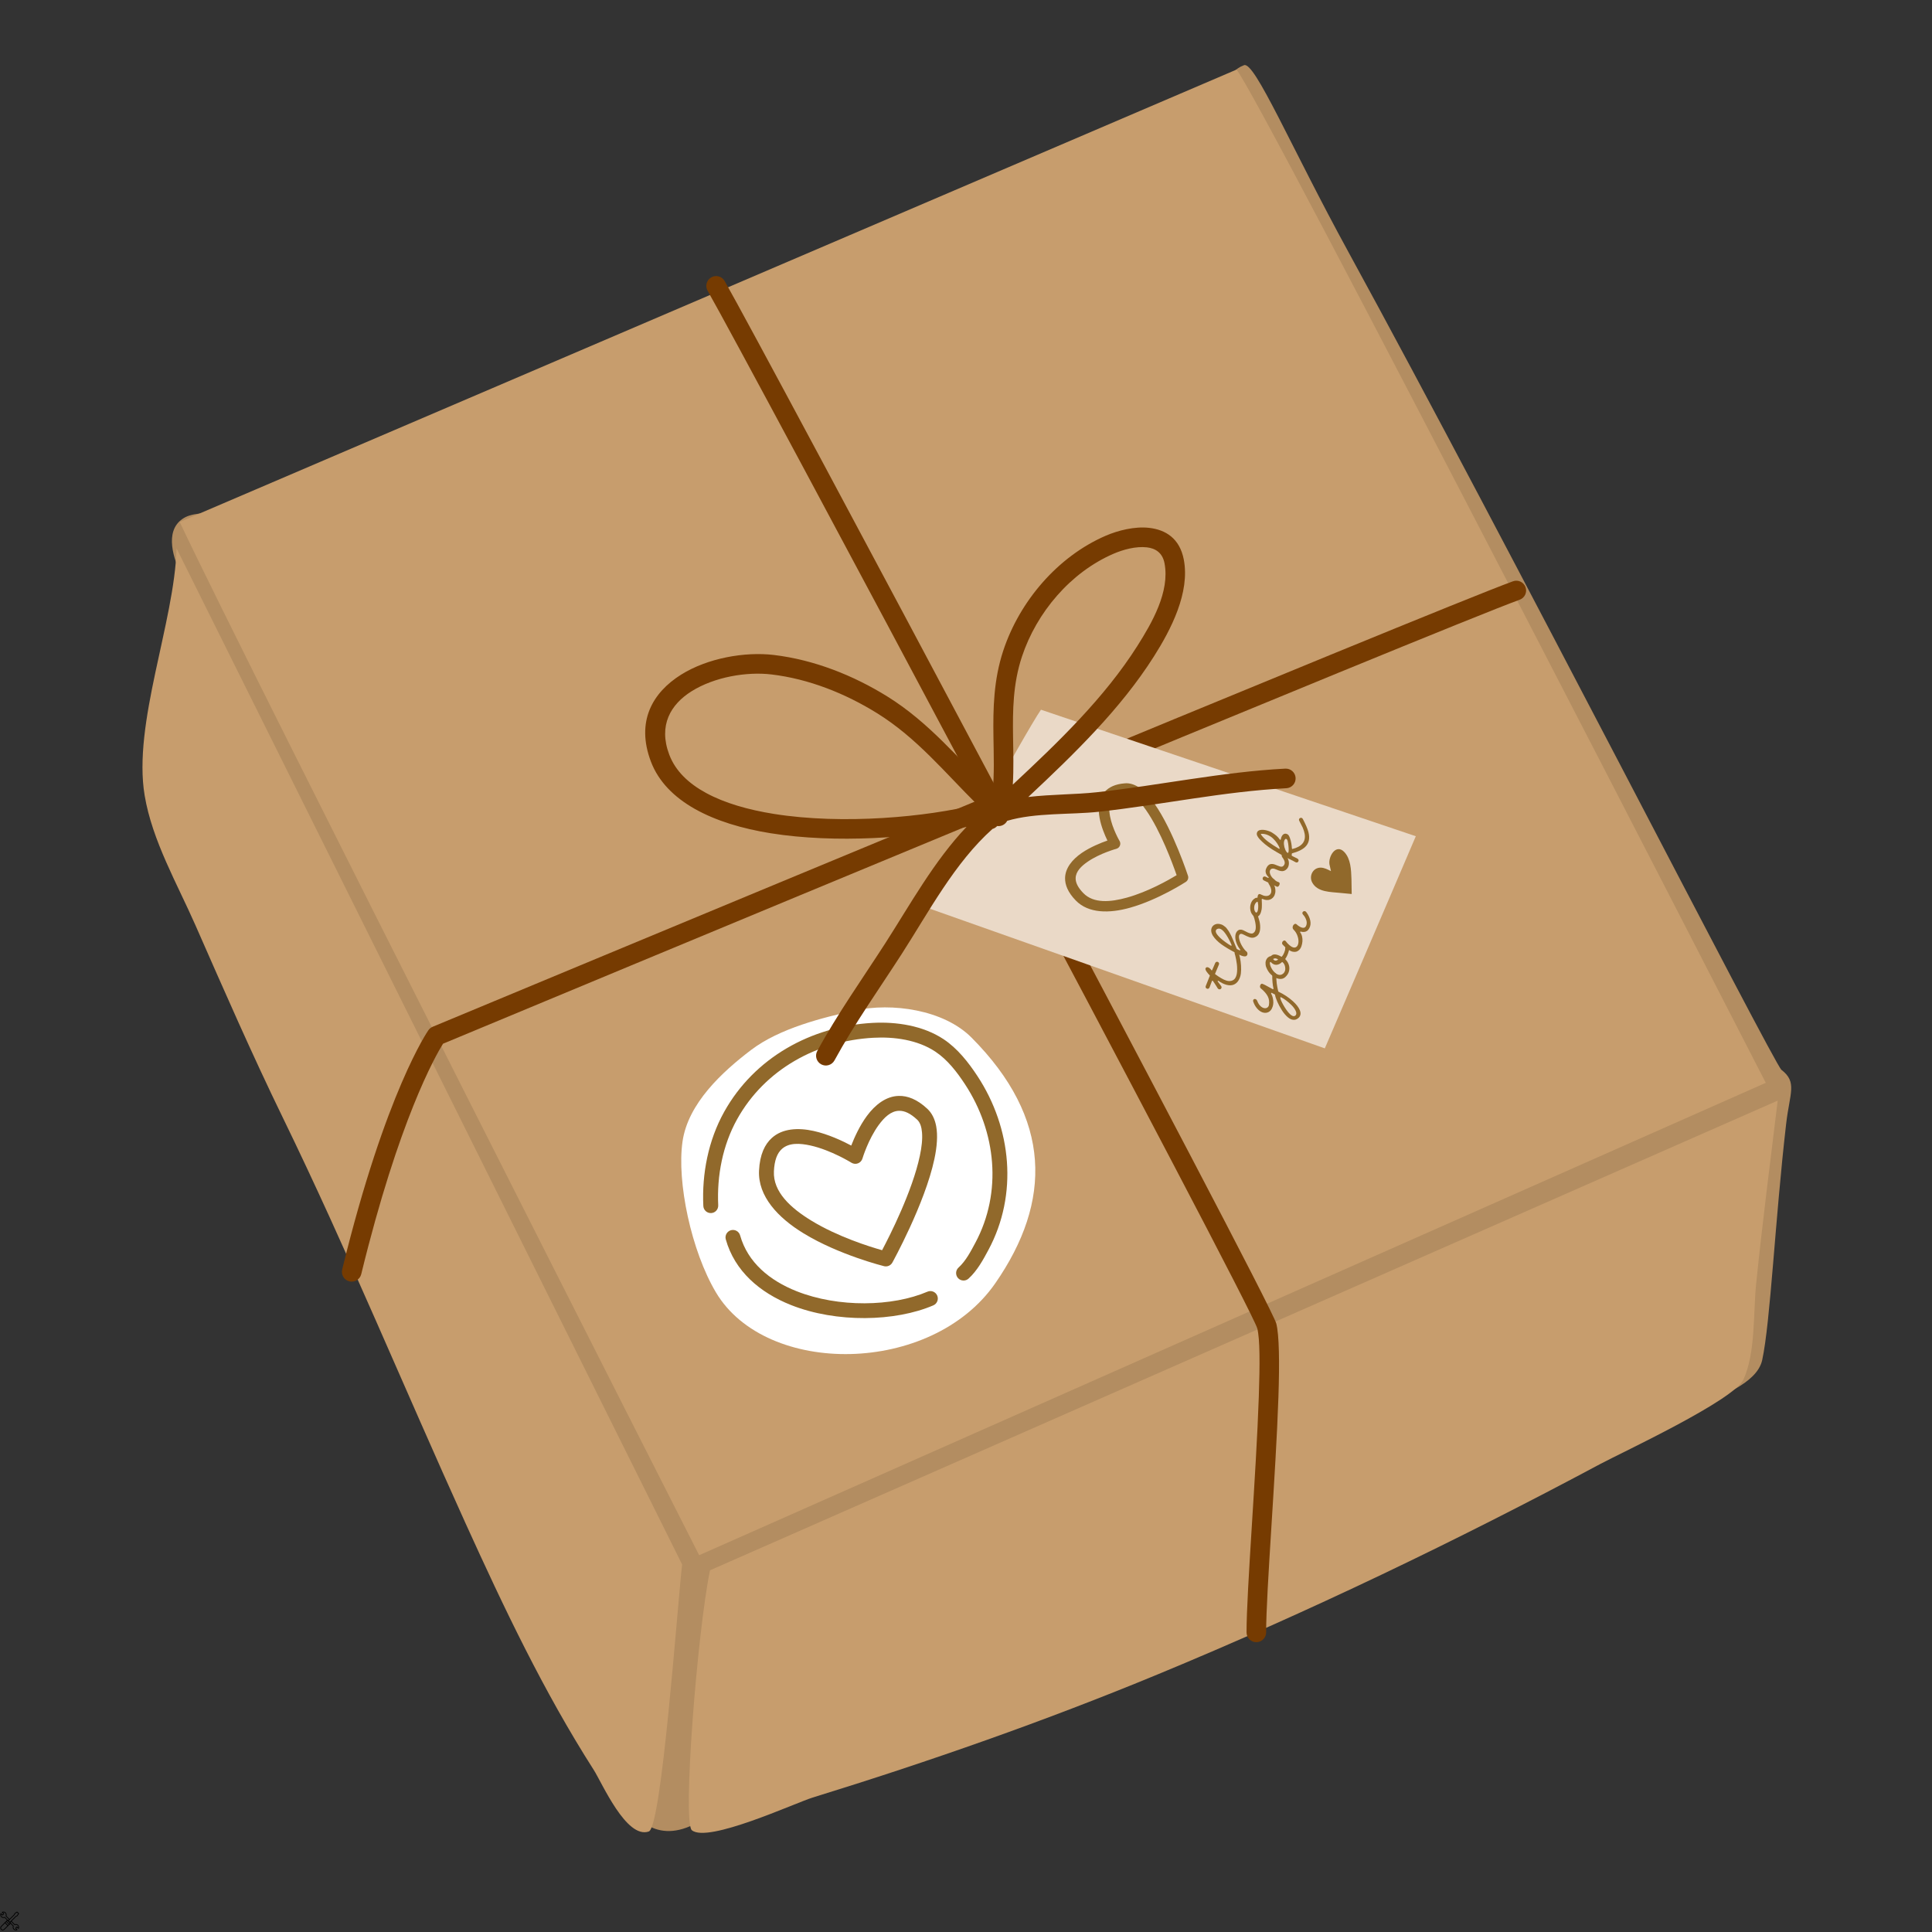 <svg xmlns="http://www.w3.org/2000/svg" xmlns:xlink="http://www.w3.org/1999/xlink" width="500" zoomAndPan="magnify" viewBox="0 0 375 375" height="500" preserveAspectRatio="xMidYMid meet" version="1.0"><rect x="0" y="0" width="375" height="375" fill="#333333" stroke="none"/><defs><clipPath id="f8543b1529"><path d="M 0 372 L 3 372 L 3 374.738 L 0 374.738 Z M 0 372 " clip-rule="nonzero"/></clipPath><clipPath id="aa9ba6cd22"><path d="M 1 371 L 3.75 371 L 3.75 374 L 1 374 Z M 1 371 " clip-rule="nonzero"/></clipPath><clipPath id="a4daad7a98"><path d="M 1 372 L 3.75 372 L 3.75 374.738 L 1 374.738 Z M 1 372 " clip-rule="nonzero"/></clipPath></defs><g clip-path="url(#f8543b1529)"><path fill="#000000" d="M 0.191 374.547 C 0.004 374.359 0.004 374.059 0.191 373.871 L 1.41 372.652 C 1.438 372.625 1.48 372.625 1.512 372.652 L 2.086 373.23 C 2.113 373.258 2.113 373.301 2.086 373.328 L 0.867 374.547 C 0.68 374.734 0.379 374.734 0.191 374.547 Z M 1.461 372.805 L 0.293 373.973 C 0.164 374.102 0.164 374.316 0.293 374.445 C 0.426 374.578 0.637 374.578 0.766 374.445 L 1.934 373.277 Z M 1.461 372.805 " fill-opacity="1" fill-rule="nonzero"/></g><path fill="#000000" d="M 1.746 373.57 L 1.172 372.996 C 1.141 372.965 1.141 372.922 1.172 372.895 C 1.199 372.867 1.242 372.867 1.27 372.895 L 1.844 373.469 C 1.875 373.496 1.875 373.543 1.844 373.57 C 1.816 373.598 1.773 373.598 1.746 373.57 Z M 1.746 373.57 " fill-opacity="1" fill-rule="nonzero"/><path fill="#000000" d="M 1.492 373.82 L 0.918 373.246 C 0.891 373.219 0.891 373.176 0.918 373.145 C 0.945 373.117 0.992 373.117 1.02 373.145 L 1.594 373.719 C 1.621 373.75 1.621 373.793 1.594 373.82 C 1.566 373.848 1.52 373.848 1.492 373.82 Z M 1.492 373.82 " fill-opacity="1" fill-rule="nonzero"/><g clip-path="url(#aa9ba6cd22)"><path fill="#000000" d="M 1.855 373.203 L 1.535 372.883 C 1.508 372.855 1.508 372.809 1.535 372.781 L 2.734 371.586 L 2.793 371.41 C 2.797 371.395 2.805 371.383 2.82 371.375 L 3.266 371.055 C 3.293 371.035 3.332 371.039 3.359 371.062 L 3.676 371.383 C 3.703 371.406 3.703 371.445 3.684 371.473 L 3.367 371.922 C 3.355 371.934 3.344 371.941 3.328 371.945 L 3.156 372.004 L 1.957 373.203 C 1.93 373.23 1.883 373.23 1.855 373.203 Z M 1.688 372.832 L 1.906 373.051 L 3.066 371.891 C 3.074 371.883 3.082 371.879 3.094 371.875 L 3.262 371.816 L 3.531 371.441 L 3.301 371.207 L 2.922 371.477 L 2.863 371.645 C 2.859 371.656 2.855 371.664 2.848 371.672 Z M 1.688 372.832 " fill-opacity="1" fill-rule="nonzero"/></g><g clip-path="url(#a4daad7a98)"><path fill="#000000" d="M 2.648 374.508 C 2.477 374.336 2.422 374.078 2.508 373.852 L 1.855 373.203 C 1.828 373.176 1.828 373.129 1.855 373.102 C 1.883 373.074 1.93 373.074 1.957 373.102 L 2.633 373.777 C 2.66 373.805 2.668 373.844 2.652 373.879 C 2.57 374.055 2.609 374.266 2.75 374.406 C 2.863 374.52 3.031 374.566 3.188 374.531 L 2.969 374.312 C 2.941 374.285 2.941 374.242 2.969 374.215 L 3.223 373.957 C 3.254 373.93 3.297 373.93 3.324 373.957 L 3.543 374.176 C 3.578 374.02 3.531 373.852 3.418 373.738 C 3.277 373.598 3.066 373.559 2.891 373.641 C 2.855 373.656 2.816 373.648 2.789 373.621 L 2.113 372.945 C 2.086 372.918 2.086 372.871 2.113 372.844 C 2.141 372.816 2.184 372.816 2.215 372.844 L 2.863 373.496 C 3.09 373.41 3.348 373.465 3.516 373.637 C 3.703 373.82 3.75 374.102 3.637 374.336 C 3.617 374.379 3.559 374.391 3.523 374.355 L 3.273 374.109 L 3.121 374.262 L 3.367 374.512 C 3.402 374.547 3.391 374.605 3.348 374.625 C 3.113 374.738 2.832 374.688 2.648 374.508 Z M 2.648 374.508 " fill-opacity="1" fill-rule="nonzero"/></g><path fill="#000000" d="M 1.535 372.883 L 0.887 372.23 C 0.66 372.316 0.402 372.262 0.234 372.09 C 0.047 371.906 0 371.625 0.113 371.391 C 0.133 371.348 0.191 371.336 0.227 371.371 L 0.477 371.621 L 0.629 371.465 L 0.383 371.215 C 0.348 371.18 0.359 371.121 0.402 371.102 C 0.637 370.988 0.918 371.039 1.102 371.223 C 1.273 371.391 1.328 371.652 1.242 371.875 L 1.895 372.527 C 1.922 372.555 1.922 372.598 1.895 372.625 C 1.867 372.656 1.82 372.656 1.793 372.625 L 1.117 371.949 C 1.09 371.922 1.082 371.883 1.098 371.852 C 1.18 371.672 1.141 371.461 1 371.324 C 0.887 371.207 0.719 371.16 0.562 371.195 L 0.781 371.414 C 0.809 371.441 0.809 371.488 0.781 371.516 L 0.527 371.77 C 0.512 371.785 0.496 371.793 0.477 371.793 C 0.457 371.793 0.438 371.785 0.426 371.77 L 0.207 371.555 C 0.172 371.707 0.219 371.875 0.332 371.992 C 0.473 372.129 0.684 372.168 0.859 372.086 C 0.895 372.07 0.934 372.078 0.961 372.105 L 1.637 372.781 C 1.664 372.809 1.664 372.855 1.637 372.883 C 1.609 372.91 1.566 372.91 1.535 372.883 Z M 1.535 372.883 " fill-opacity="1" fill-rule="nonzero"/><path fill="#b38d61" d="M 40.699 99.523 C 40.699 99.523 168.879 44.188 233.496 28.602 C 247.148 25.312 233.734 15.598 241.465 12.652 C 243.543 11.859 250.566 28.52 261.746 48.949 C 292.078 104.375 344.348 206.555 345.777 207.656 C 348.898 210.055 347.383 212.133 346.695 218.098 C 344.52 236.906 343.648 256.566 342.043 263.98 C 341.039 268.637 333.375 271.078 330.656 272.605 C 329.164 273.441 327.801 226.922 326.297 227.73 C 324.453 228.723 322.598 229.695 320.73 230.641 C 317.77 232.137 314.766 233.555 311.711 234.863 C 308.137 236.395 304.496 237.773 300.832 239.07 C 295.699 240.891 290.508 242.555 285.332 244.25 C 282.176 245.281 278.934 246.238 275.707 247.25 C 273.797 248.145 272.113 248.945 270.766 249.648 C 236.598 267.484 200.176 284.219 166.973 304.09 C 163.645 312.641 160.016 321.09 156.051 329.355 C 153.5 334.676 150.824 339.965 147.734 344.996 C 146.004 347.82 138.816 351.676 135.969 353.406 C 120.391 362.855 115.371 336.402 113.805 324.207 C 113.312 320.363 113.02 316.484 112.719 312.621 C 112.344 307.766 112.203 302.887 111.777 298.031 C 111.473 294.535 111.215 290.848 110.699 287.219 C 101.461 275.805 93.645 241.113 87.465 228.477 C 75.293 203.59 56.953 181.5 49.18 154.539 C 47.566 148.945 46.48 141.016 46.727 132.957 C 46.578 132.738 46.445 132.523 46.324 132.34 C 44.789 130.035 43.523 127.562 42.277 125.094 C 41.512 123.574 40.758 122.051 39.969 120.547 C 39.262 119.207 38.543 117.879 37.832 116.543 C 37.352 115.652 36.863 114.766 36.379 113.879 C 35.992 113.18 35.613 112.48 35.266 111.762 C 33.73 108.617 31.84 103.199 35.402 100.73 C 35.793 100.457 36.242 100.234 36.699 100.09 C 37.957 99.688 39.383 99.602 40.699 99.523 " fill-opacity="1" fill-rule="evenodd"/><path fill="#c79d6d" d="M 34.883 101.32 C 48.199 129.59 135.707 301.867 135.707 301.867 L 342.738 210.176 C 342.738 210.176 243.625 17.062 239.992 13.516 L 34.883 101.32 " fill-opacity="1" fill-rule="evenodd"/><path fill="#c79d6d" d="M 34.27 106.445 C 33.887 120.746 25.734 140.445 28.078 154.406 C 29.547 163.172 34.395 171.535 37.93 179.578 C 43.449 192.133 48.906 204.629 54.91 216.965 C 67.492 242.82 78.473 269.477 90.359 295.664 C 97.805 312.066 105.516 328.316 115.234 343.523 C 116.875 346.09 121.57 357.004 125.93 355.492 C 128.422 354.629 131.414 312.488 132.398 303.66 L 34.27 106.445 " fill-opacity="1" fill-rule="evenodd"/><path fill="#c79d6d" d="M 137.809 304.797 C 135.336 316.828 132.441 353.723 134.289 355.246 C 137.387 357.805 154.301 349.969 157.73 348.906 C 180.367 341.918 202.797 334.062 224.695 325.004 C 253.949 312.906 282.77 299.047 310.688 284.121 C 314.711 281.969 336.562 271.805 338.41 267.754 C 340.762 262.613 340.297 254.887 340.848 249.402 C 342.055 237.461 343.613 225.543 345.051 213.629 L 137.809 304.797 " fill-opacity="1" fill-rule="evenodd"/><path fill="#763b01" d="M 190.285 155.145 C 165.734 108.953 141.223 63.215 137.348 56.434 C 136.824 55.52 137.145 54.355 138.055 53.836 C 138.969 53.312 140.133 53.629 140.652 54.543 C 144.543 61.355 169.141 107.305 193.777 153.695 C 240.465 134.363 286 115.613 293.668 112.828 C 294.656 112.469 295.746 112.977 296.105 113.965 C 296.465 114.953 295.957 116.047 294.969 116.406 C 287.332 119.184 242.074 137.816 195.57 157.074 C 221.609 206.129 247.141 254.652 247.723 256.891 C 248.289 259.051 248.371 264.395 248.141 271.145 C 247.637 286.27 245.758 308.738 245.758 316.844 C 245.758 317.895 244.906 318.746 243.855 318.746 C 242.805 318.746 241.953 317.895 241.953 316.844 C 241.953 308.715 243.828 286.184 244.336 271.02 C 244.547 264.785 244.559 259.848 244.039 257.852 C 243.461 255.625 218.027 207.344 192.082 158.52 C 142.113 179.215 91.742 200.188 85.988 202.586 C 84.5 204.98 77.41 217.406 70.117 247.312 C 69.867 248.336 68.836 248.961 67.816 248.715 C 66.797 248.465 66.168 247.434 66.418 246.41 C 74.863 211.781 83.148 199.969 83.148 199.969 C 83.355 199.668 83.645 199.438 83.977 199.297 C 83.977 199.297 137.293 177.09 190.285 155.145 " fill-opacity="1" fill-rule="evenodd"/><path fill="#ead9c7" d="M 202.051 137.754 C 198.926 142.254 180.293 176.312 180.293 176.312 L 257.145 203.488 C 257.145 203.488 269.973 173.684 274.809 162.312 L 202.051 137.754 " fill-opacity="1" fill-rule="evenodd"/><path fill="#ffffff" d="M 145.766 203.812 C 151.34 199.574 159.742 197.5 165.922 196.141 C 173.094 194.562 183.168 195.965 188.574 201.398 C 204.191 217.102 204.234 233.156 193.176 249.094 C 180.777 266.957 148.73 267.238 138.973 250.871 C 134.184 242.832 131.344 229.414 132.477 221.574 C 133.547 214.156 140.191 208.051 145.766 203.812 " fill-opacity="1" fill-rule="evenodd"/><path fill="#91692b" d="M 234.051 191.344 C 234.152 191.113 234.281 190.785 234.441 190.367 C 234.598 189.945 234.727 189.629 234.82 189.41 C 234.828 189.391 234.832 189.371 234.824 189.352 C 234.82 189.332 234.812 189.316 234.793 189.301 C 234.688 189.191 234.586 189.082 234.488 188.969 C 234.391 188.855 234.293 188.727 234.191 188.586 C 234.09 188.445 234.023 188.312 233.992 188.184 C 233.957 188.055 233.973 187.953 234.031 187.879 C 234.07 187.832 234.113 187.793 234.156 187.766 C 234.25 187.715 234.359 187.715 234.492 187.762 C 234.625 187.812 234.746 187.887 234.855 187.988 C 234.969 188.09 235.055 188.191 235.113 188.293 C 235.125 188.316 235.145 188.332 235.172 188.34 C 235.199 188.348 235.227 188.344 235.25 188.328 L 235.285 188.281 C 235.324 188.188 235.414 187.977 235.559 187.652 C 235.703 187.328 235.801 187.094 235.859 186.949 C 235.914 186.82 235.988 186.738 236.086 186.703 C 236.184 186.668 236.281 186.668 236.379 186.707 C 236.477 186.746 236.551 186.816 236.594 186.914 C 236.641 187.008 236.637 187.117 236.582 187.242 C 236.355 187.789 236.113 188.371 235.852 188.988 C 235.84 189.012 235.84 189.035 235.844 189.055 C 235.852 189.074 235.863 189.094 235.883 189.105 C 236.105 189.27 236.309 189.41 236.492 189.531 C 236.676 189.652 236.859 189.766 237.043 189.871 C 237.227 189.977 237.395 190.066 237.551 190.141 C 237.703 190.211 237.859 190.273 238.012 190.32 C 238.168 190.371 238.312 190.402 238.445 190.414 C 238.582 190.426 238.715 190.422 238.848 190.402 C 238.98 190.387 239.105 190.352 239.23 190.297 C 239.453 190.207 239.633 190.047 239.773 189.824 C 239.906 189.602 240.004 189.348 240.055 189.066 C 240.105 188.781 240.133 188.473 240.133 188.133 C 240.133 187.797 240.113 187.469 240.074 187.156 C 240.031 186.844 239.984 186.539 239.93 186.242 C 239.871 185.945 239.82 185.703 239.773 185.516 C 239.727 185.328 239.688 185.188 239.652 185.09 C 239.617 184.953 239.621 184.84 239.664 184.75 C 239.711 184.664 239.785 184.605 239.887 184.57 C 239.988 184.539 240.086 184.539 240.176 184.582 C 240.266 184.621 240.34 184.707 240.395 184.84 C 240.504 185.164 240.602 185.535 240.691 185.957 C 240.781 186.383 240.844 186.867 240.883 187.418 C 240.918 187.965 240.91 188.48 240.852 188.961 C 240.793 189.441 240.641 189.883 240.402 190.289 C 240.16 190.695 239.832 190.98 239.418 191.137 C 239.043 191.277 238.602 191.285 238.098 191.16 C 237.59 191.035 237.059 190.773 236.5 190.383 C 236.488 190.371 236.477 190.363 236.461 190.363 C 236.449 190.363 236.434 190.363 236.422 190.367 C 236.41 190.367 236.398 190.375 236.391 190.379 C 236.379 190.387 236.375 190.398 236.367 190.414 C 236.359 190.418 236.352 190.426 236.352 190.434 C 236.352 190.441 236.348 190.453 236.348 190.465 C 236.348 190.477 236.352 190.484 236.355 190.492 C 236.363 190.5 236.363 190.508 236.367 190.516 L 237.047 191.418 C 237.113 191.535 237.125 191.648 237.086 191.762 C 237.043 191.875 236.977 191.949 236.883 191.992 C 236.816 192.02 236.746 192.035 236.676 192.031 C 236.605 192.031 236.531 191.996 236.445 191.93 C 236.363 191.863 236.293 191.762 236.23 191.629 L 236.227 191.621 C 235.914 191.117 235.645 190.707 235.414 190.387 C 235.398 190.363 235.375 190.348 235.348 190.348 C 235.32 190.344 235.293 190.355 235.273 190.371 C 235.258 190.379 235.246 190.391 235.242 190.406 C 235.188 190.543 235.109 190.746 235.012 191.02 C 234.918 191.297 234.836 191.508 234.77 191.66 C 234.711 191.785 234.637 191.867 234.535 191.906 C 234.438 191.941 234.34 191.934 234.242 191.887 C 234.18 191.863 234.129 191.824 234.086 191.777 C 234.043 191.727 234.02 191.664 234.012 191.59 C 234 191.512 234.016 191.43 234.051 191.344 " fill-opacity="1" fill-rule="nonzero"/><path fill="#91692b" d="M 239.715 184.879 C 238.664 184.332 237.781 183.805 237.07 183.293 C 236.363 182.781 235.809 182.219 235.41 181.605 C 235.348 181.5 235.293 181.391 235.246 181.285 C 235.203 181.18 235.164 181.078 235.141 180.977 C 235.113 180.875 235.102 180.773 235.094 180.68 C 235.09 180.582 235.094 180.488 235.105 180.398 C 235.117 180.309 235.141 180.223 235.168 180.141 C 235.293 179.801 235.531 179.559 235.879 179.418 C 236.223 179.273 236.629 179.285 237.098 179.449 C 237.234 179.5 237.371 179.57 237.5 179.664 C 237.633 179.758 237.754 179.852 237.863 179.941 C 237.969 180.035 238.082 180.164 238.199 180.328 C 238.316 180.492 238.418 180.629 238.492 180.742 C 238.57 180.855 238.664 181.02 238.777 181.238 C 238.891 181.457 238.973 181.621 239.027 181.73 C 239.078 181.84 239.16 182.02 239.266 182.273 C 239.371 182.527 239.441 182.695 239.477 182.777 C 239.512 182.859 239.582 183.031 239.684 183.289 C 239.84 183.68 239.961 183.973 240.051 184.164 C 240.059 184.184 240.07 184.199 240.09 184.211 C 240.156 184.238 240.324 184.324 240.598 184.457 C 240.621 184.469 240.648 184.469 240.676 184.457 C 240.703 184.449 240.719 184.434 240.727 184.406 C 240.746 184.371 240.742 184.336 240.715 184.305 C 240.438 183.957 240.211 183.57 240.039 183.141 C 239.852 182.676 239.762 182.23 239.77 181.805 C 239.773 181.379 239.891 181.035 240.113 180.773 C 240.273 180.586 240.457 180.48 240.656 180.449 C 240.855 180.422 241.059 180.453 241.262 180.539 C 241.469 180.629 241.668 180.727 241.867 180.836 C 242.066 180.949 242.277 181.043 242.5 181.121 C 242.727 181.195 242.922 181.219 243.098 181.18 C 243.098 181.176 243.102 181.176 243.105 181.18 C 243.148 181.164 243.188 181.148 243.219 181.129 C 243.734 180.855 243.875 180.137 243.633 178.961 C 243.535 178.477 243.426 178.094 243.301 177.805 C 243.297 177.793 243.289 177.785 243.285 177.781 C 243.223 177.66 243.211 177.547 243.242 177.445 C 243.277 177.34 243.34 177.266 243.43 177.223 C 243.523 177.172 243.617 177.156 243.715 177.188 C 243.809 177.211 243.898 177.289 243.973 177.41 C 244.07 177.582 244.156 177.789 244.238 178.027 C 244.32 178.266 244.398 178.527 244.465 178.809 C 244.535 179.094 244.578 179.383 244.594 179.68 C 244.613 179.977 244.602 180.258 244.566 180.523 C 244.531 180.789 244.453 181.035 244.324 181.262 C 244.195 181.488 244.027 181.66 243.812 181.789 C 243.66 181.875 243.52 181.938 243.391 181.973 C 243.262 182.008 243.125 182.02 242.988 182.012 C 242.848 182.004 242.699 181.973 242.543 181.926 C 242.383 181.875 242.207 181.805 242.012 181.715 C 241.812 181.621 241.59 181.516 241.34 181.387 C 240.996 181.207 240.754 181.211 240.609 181.391 C 240.457 181.57 240.434 181.883 240.543 182.324 C 240.648 182.77 240.84 183.223 241.121 183.684 C 241.398 184.148 241.699 184.508 242.02 184.762 C 242.059 184.812 242.086 184.867 242.102 184.926 C 242.121 184.984 242.133 185.043 242.133 185.109 C 242.141 185.25 242.098 185.371 242.004 185.477 C 241.914 185.582 241.801 185.637 241.66 185.637 C 241.332 185.645 240.91 185.512 240.402 185.246 C 240.398 185.246 240.168 185.121 239.715 184.879 Z M 239.055 183.438 C 238.758 182.719 238.414 182.059 238.023 181.461 C 237.324 180.387 236.711 180.02 236.188 180.359 C 236.121 180.406 236.07 180.457 236.035 180.52 C 235.973 180.625 235.957 180.754 235.996 180.906 C 236.035 181.059 236.113 181.211 236.23 181.367 C 236.344 181.523 236.492 181.691 236.664 181.867 C 236.84 182.047 237.027 182.215 237.223 182.375 C 237.418 182.531 237.621 182.688 237.832 182.844 C 238.047 183 238.238 183.133 238.418 183.254 C 238.598 183.371 238.762 183.473 238.914 183.559 C 238.938 183.57 238.961 183.574 238.992 183.566 C 239.016 183.559 239.035 183.543 239.047 183.516 C 239.059 183.492 239.062 183.465 239.055 183.438 " fill-opacity="1" fill-rule="nonzero"/><path fill="#91692b" d="M 243.984 175.035 C 243.949 175.059 243.918 175.086 243.887 175.109 C 243.613 175.352 243.465 175.68 243.438 176.094 C 243.414 176.512 243.5 176.828 243.699 177.055 C 243.715 177.078 243.742 177.098 243.773 177.117 C 243.805 177.133 243.84 177.137 243.871 177.129 C 244.035 177.086 244.145 176.84 244.195 176.387 C 244.25 175.934 244.227 175.504 244.125 175.098 C 244.121 175.066 244.109 175.047 244.082 175.035 C 244.059 175.023 244.031 175.02 244.004 175.031 C 244 175.027 243.996 175.027 243.992 175.031 C 243.984 175.035 243.984 175.035 243.984 175.035 Z M 244.094 174.16 C 244.09 173.984 244.125 173.836 244.199 173.703 C 244.254 173.609 244.324 173.551 244.418 173.535 C 244.508 173.516 244.641 173.551 244.816 173.648 C 245.105 173.801 245.387 173.891 245.66 173.91 C 245.934 173.93 246.164 173.879 246.355 173.754 C 246.633 173.574 246.766 173.293 246.762 172.898 C 246.754 172.504 246.578 172.043 246.238 171.516 C 246.203 171.434 246.184 171.363 246.184 171.297 C 246.18 171.23 246.191 171.18 246.215 171.137 C 246.242 171.098 246.277 171.062 246.316 171.035 C 246.418 170.977 246.527 170.961 246.645 170.988 C 246.766 171.02 246.875 171.102 246.977 171.242 C 246.977 171.242 246.977 171.246 246.98 171.246 C 247.102 171.414 247.207 171.59 247.293 171.77 C 247.379 171.949 247.441 172.125 247.484 172.297 C 247.523 172.469 247.547 172.641 247.555 172.816 C 247.562 172.988 247.551 173.152 247.523 173.309 C 247.492 173.461 247.449 173.613 247.391 173.758 C 247.203 174.176 246.902 174.461 246.484 174.613 C 246.07 174.766 245.586 174.723 245.039 174.48 C 245.008 174.469 244.984 174.469 244.957 174.48 C 244.93 174.492 244.914 174.512 244.906 174.539 C 244.902 174.547 244.898 174.559 244.898 174.57 C 244.902 174.645 244.906 174.773 244.914 174.957 C 244.922 175.137 244.926 175.277 244.93 175.371 C 244.93 175.469 244.93 175.59 244.93 175.738 C 244.93 175.887 244.926 176.023 244.918 176.152 C 244.91 176.277 244.898 176.402 244.879 176.523 C 244.848 176.711 244.805 176.883 244.754 177.039 C 244.703 177.199 244.637 177.348 244.559 177.484 C 244.48 177.621 244.387 177.73 244.273 177.812 C 244.164 177.895 244.043 177.938 243.91 177.949 C 243.605 177.977 243.328 177.84 243.086 177.539 C 243.027 177.469 242.973 177.387 242.918 177.293 C 242.762 176.992 242.676 176.652 242.66 176.266 C 242.648 175.887 242.719 175.512 242.875 175.156 C 243.031 174.801 243.297 174.516 243.676 174.309 C 243.727 174.281 243.777 174.266 243.828 174.258 C 243.875 174.25 243.926 174.254 243.973 174.262 C 243.988 174.266 244.004 174.262 244.02 174.258 C 244.039 174.25 244.055 174.242 244.066 174.227 C 244.078 174.215 244.086 174.199 244.09 174.184 C 244.09 174.18 244.094 174.172 244.094 174.16 " fill-opacity="1" fill-rule="nonzero"/><path fill="#91692b" d="M 247.348 170.691 C 247.539 170.934 247.824 171.117 248.195 171.234 C 248.207 171.234 248.215 171.234 248.223 171.238 C 248.23 171.242 248.238 171.246 248.246 171.25 C 248.328 171.297 248.375 171.375 248.383 171.484 C 248.391 171.594 248.363 171.711 248.297 171.836 C 248.234 171.953 248.16 172.039 248.074 172.086 C 247.984 172.137 247.902 172.141 247.828 172.098 C 247.453 171.91 246.621 171.512 245.332 170.902 C 245.211 170.844 245.133 170.766 245.098 170.66 C 245.062 170.555 245.066 170.453 245.113 170.355 C 245.141 170.289 245.18 170.234 245.23 170.195 C 245.281 170.156 245.344 170.133 245.414 170.125 C 245.484 170.117 245.555 170.129 245.629 170.164 C 245.738 170.219 245.836 170.262 245.926 170.305 C 246.016 170.344 246.066 170.367 246.078 170.375 C 246.094 170.383 246.109 170.387 246.133 170.391 C 246.156 170.402 246.18 170.402 246.207 170.391 C 246.23 170.379 246.25 170.359 246.254 170.332 C 246.27 170.293 246.258 170.258 246.227 170.23 C 245.977 170.023 245.805 169.77 245.707 169.473 C 245.613 169.172 245.633 168.875 245.762 168.582 C 245.863 168.336 245.988 168.141 246.129 168 C 246.27 167.859 246.414 167.77 246.559 167.734 C 246.703 167.699 246.859 167.691 247.02 167.703 C 247.184 167.723 247.34 167.758 247.492 167.82 C 247.648 167.887 247.801 167.949 247.961 168.008 C 248.117 168.066 248.262 168.117 248.395 168.168 C 248.527 168.215 248.656 168.23 248.777 168.223 C 248.898 168.215 249.004 168.168 249.09 168.082 C 249.305 167.871 249.395 167.629 249.363 167.363 C 249.332 167.094 249.18 166.773 248.898 166.402 C 248.797 166.27 248.758 166.137 248.777 166.004 C 248.793 165.871 248.848 165.781 248.941 165.734 C 249.031 165.668 249.121 165.641 249.219 165.656 C 249.316 165.668 249.41 165.727 249.496 165.832 C 249.715 166.137 249.883 166.43 250 166.715 C 250.117 167.004 250.176 167.262 250.18 167.488 C 250.184 167.719 250.152 167.934 250.086 168.141 C 250.016 168.348 249.91 168.52 249.773 168.664 C 249.613 168.836 249.441 168.953 249.25 169.023 C 249.059 169.09 248.867 169.109 248.68 169.078 C 248.492 169.047 248.32 169.004 248.164 168.945 C 248.008 168.891 247.844 168.824 247.68 168.75 C 247.516 168.676 247.398 168.629 247.332 168.617 C 246.973 168.539 246.723 168.609 246.578 168.824 C 246.418 169.059 246.418 169.367 246.578 169.758 C 246.742 170.145 246.996 170.457 247.348 170.691 " fill-opacity="1" fill-rule="nonzero"/><path fill="#91692b" d="M 249.523 162.832 C 249.453 162.875 249.395 162.938 249.348 163.02 C 249.227 163.223 249.18 163.512 249.211 163.883 C 249.246 164.25 249.332 164.594 249.473 164.918 C 249.609 165.238 249.758 165.445 249.914 165.535 C 249.938 165.551 249.965 165.551 249.992 165.539 C 250.02 165.531 250.039 165.516 250.047 165.496 C 250.148 165.324 250.16 164.883 250.086 164.172 C 250.07 163.992 250.051 163.836 250.027 163.699 C 250.004 163.566 249.977 163.422 249.938 163.27 C 249.898 163.113 249.848 163 249.785 162.922 C 249.723 162.848 249.648 162.809 249.566 162.816 C 249.551 162.82 249.539 162.824 249.523 162.832 Z M 250.879 164.781 C 251.309 164.676 251.68 164.539 251.992 164.367 C 253.348 163.66 253.633 162.41 252.848 160.621 C 252.762 160.422 252.547 160.004 252.207 159.359 C 252.199 159.348 252.195 159.336 252.195 159.328 C 252.145 159.25 252.125 159.172 252.133 159.094 C 252.137 159.02 252.156 158.957 252.195 158.902 C 252.234 158.848 252.281 158.809 252.34 158.781 C 252.434 158.727 252.531 158.715 252.625 158.742 C 252.723 158.77 252.809 158.844 252.879 158.965 C 253.438 160.023 253.797 160.867 253.961 161.488 C 254.281 162.723 254.07 163.691 253.328 164.398 C 252.777 164.918 251.941 165.324 250.812 165.621 C 250.797 165.625 250.777 165.633 250.762 165.652 C 250.75 165.672 250.742 165.691 250.746 165.707 C 250.742 165.73 250.738 165.75 250.734 165.77 C 250.734 165.789 250.734 165.809 250.73 165.832 C 250.73 165.855 250.73 165.875 250.727 165.898 C 250.723 165.918 250.723 165.941 250.723 165.961 C 250.723 165.98 250.719 166 250.715 166.02 C 250.707 166.066 250.73 166.098 250.77 166.117 C 250.992 166.238 251.133 166.309 251.191 166.336 C 251.246 166.359 251.32 166.395 251.406 166.438 C 251.496 166.48 251.637 166.555 251.828 166.656 C 251.906 166.703 251.969 166.758 252.008 166.828 C 252.043 166.895 252.062 166.961 252.059 167.02 C 252.055 167.082 252.035 167.145 252.004 167.211 C 251.957 167.301 251.879 167.363 251.777 167.395 C 251.676 167.43 251.562 167.41 251.449 167.344 C 251.254 167.238 251.078 167.145 250.926 167.062 C 250.773 166.984 250.648 166.922 250.555 166.879 C 250.461 166.836 250.336 166.773 250.176 166.695 C 250.016 166.613 249.848 166.527 249.668 166.434 L 248.738 165.922 C 248.047 165.535 247.445 165.188 246.941 164.871 C 246.434 164.551 245.957 164.207 245.508 163.84 C 245.125 163.516 244.805 163.215 244.543 162.934 C 244.277 162.652 244.086 162.367 243.965 162.07 C 243.949 161.895 243.941 161.797 243.941 161.785 C 243.957 161.66 243.992 161.551 244.051 161.457 C 244.145 161.293 244.316 161.18 244.555 161.117 C 244.797 161.059 245.051 161.047 245.332 161.082 C 245.609 161.121 245.883 161.18 246.148 161.27 C 246.418 161.355 246.645 161.453 246.832 161.562 C 247.016 161.676 247.18 161.781 247.324 161.883 C 247.473 161.98 247.609 162.086 247.738 162.203 C 247.863 162.316 247.984 162.434 248.098 162.559 C 248.211 162.68 248.32 162.816 248.426 162.969 C 248.441 162.992 248.461 163.008 248.488 163.012 C 248.516 163.016 248.539 163.008 248.562 162.992 C 248.582 162.973 248.594 162.953 248.598 162.93 C 248.621 162.789 248.656 162.656 248.699 162.539 C 248.738 162.422 248.789 162.316 248.848 162.227 C 248.984 162.012 249.152 161.879 249.344 161.832 C 249.535 161.785 249.738 161.832 249.961 161.973 C 250.105 162.066 250.238 162.289 250.363 162.637 C 250.492 162.984 250.586 163.344 250.648 163.711 C 250.707 164.082 250.746 164.406 250.758 164.688 C 250.762 164.719 250.777 164.742 250.805 164.762 C 250.832 164.785 250.855 164.789 250.879 164.781 Z M 248.383 164.629 C 248.258 164.301 248.082 163.977 247.863 163.656 C 247.648 163.336 247.391 163.035 247.094 162.75 C 246.801 162.469 246.453 162.242 246.059 162.074 C 245.664 161.906 245.258 161.828 244.844 161.844 C 244.824 161.848 244.809 161.855 244.793 161.863 C 244.773 161.871 244.762 161.887 244.754 161.898 C 244.746 161.918 244.746 161.934 244.746 161.953 C 244.746 161.965 244.75 161.973 244.75 161.98 C 244.754 161.988 244.758 161.992 244.762 161.996 C 245.102 162.477 245.566 162.938 246.156 163.379 C 246.746 163.82 247.441 164.273 248.242 164.742 C 248.27 164.758 248.297 164.762 248.324 164.754 C 248.352 164.742 248.371 164.727 248.379 164.703 C 248.391 164.684 248.395 164.656 248.383 164.629 " fill-opacity="1" fill-rule="nonzero"/><path fill="#91692b" d="M 244.035 194.293 C 244.191 194.703 244.395 195.023 244.641 195.262 C 244.887 195.5 245.141 195.641 245.406 195.684 C 245.633 195.719 245.828 195.68 245.996 195.562 C 246.164 195.453 246.266 195.281 246.301 195.051 C 246.406 194.426 246.32 193.863 246.055 193.359 C 245.789 192.859 245.363 192.367 244.773 191.883 C 244.77 191.883 244.77 191.883 244.77 191.883 C 244.66 191.805 244.594 191.711 244.574 191.594 C 244.547 191.477 244.562 191.355 244.613 191.238 C 244.641 191.164 244.676 191.102 244.723 191.055 C 244.77 191.004 244.812 190.969 244.852 190.953 C 244.895 190.938 244.93 190.93 244.957 190.941 C 244.961 190.941 244.969 190.945 244.973 190.945 C 245.164 191.004 245.363 191.09 245.578 191.203 C 245.789 191.312 246.059 191.461 246.387 191.645 C 246.715 191.824 246.934 191.945 247.047 192 C 247.066 192.012 247.094 192.008 247.121 191.996 C 247.148 191.984 247.164 191.965 247.176 191.941 C 247.188 191.922 247.188 191.902 247.18 191.883 C 247.008 191.105 246.93 190.227 246.945 189.25 C 246.957 189.102 247 188.996 247.074 188.93 C 247.145 188.863 247.234 188.832 247.344 188.832 C 247.441 188.832 247.535 188.867 247.613 188.945 C 247.695 189.02 247.734 189.129 247.73 189.266 C 247.723 189.547 247.727 189.824 247.742 190.09 C 247.758 190.355 247.781 190.617 247.812 190.879 C 247.844 191.137 247.883 191.391 247.934 191.645 C 247.98 191.898 248.039 192.16 248.109 192.43 C 248.121 192.461 248.137 192.48 248.168 192.492 C 249.199 192.98 250.117 193.586 250.922 194.309 C 251.598 194.914 252.055 195.496 252.289 196.062 C 252.523 196.629 252.473 197.109 252.125 197.496 C 251.863 197.754 251.59 197.902 251.305 197.941 C 250.867 197.996 250.434 197.84 250.004 197.48 C 249.57 197.121 249.176 196.66 248.816 196.094 C 248.457 195.527 248.156 194.969 247.918 194.422 C 247.68 193.871 247.535 193.43 247.484 193.098 C 247.484 193.066 247.469 193.039 247.434 193.023 C 247.395 193.012 247.301 192.961 247.148 192.875 C 247 192.785 246.902 192.734 246.852 192.715 C 246.824 192.703 246.797 192.699 246.773 192.711 C 246.746 192.723 246.73 192.738 246.719 192.766 C 246.711 192.793 246.715 192.82 246.73 192.844 C 246.879 193.129 246.988 193.426 247.059 193.734 C 247.129 194.047 247.16 194.332 247.152 194.594 C 247.148 194.855 247.109 195.094 247.047 195.309 C 246.852 195.957 246.512 196.359 246.016 196.523 C 245.695 196.625 245.359 196.613 245.004 196.484 C 244.645 196.352 244.305 196.098 243.98 195.723 C 243.656 195.344 243.406 194.883 243.23 194.34 C 243.211 194.125 243.281 193.984 243.438 193.922 C 243.473 193.91 243.512 193.906 243.555 193.902 C 243.602 193.902 243.645 193.91 243.691 193.926 C 243.738 193.941 243.781 193.965 243.828 193.996 C 243.867 194.023 243.91 194.066 243.945 194.117 C 243.984 194.172 244.012 194.23 244.035 194.293 Z M 248.5 193.652 C 248.508 193.785 248.566 193.977 248.672 194.227 C 248.777 194.477 248.918 194.754 249.09 195.059 C 249.262 195.363 249.445 195.66 249.641 195.945 C 250.41 197.035 251 197.438 251.406 197.148 C 251.41 197.145 251.41 197.141 251.41 197.141 C 251.48 197.086 251.527 197.023 251.562 196.957 C 251.66 196.738 251.625 196.461 251.449 196.117 C 251.273 195.773 251.023 195.438 250.699 195.109 C 250.371 194.781 250.023 194.473 249.645 194.191 C 249.27 193.906 248.934 193.695 248.641 193.559 C 248.59 193.535 248.547 193.547 248.52 193.594 L 248.508 193.617 C 248.504 193.625 248.5 193.637 248.5 193.652 " fill-opacity="1" fill-rule="nonzero"/><path fill="#91692b" d="M 246.734 185.535 C 246.941 185.316 247.215 185.223 247.559 185.262 C 247.902 185.301 248.277 185.441 248.695 185.688 C 248.719 185.699 248.738 185.703 248.762 185.699 C 248.785 185.695 248.805 185.684 248.816 185.664 C 248.973 185.496 249.121 185.25 249.258 184.926 C 249.398 184.602 249.461 184.324 249.453 184.094 C 249.457 183.953 249.496 183.848 249.562 183.777 C 249.633 183.707 249.723 183.672 249.832 183.668 C 249.93 183.656 250.02 183.688 250.105 183.762 C 250.191 183.836 250.234 183.941 250.234 184.078 C 250.238 184.227 250.199 184.441 250.117 184.719 C 250.039 184.996 249.941 185.25 249.832 185.488 C 249.719 185.727 249.605 185.922 249.496 186.078 C 249.484 186.09 249.477 186.105 249.473 186.121 C 249.473 186.137 249.473 186.152 249.477 186.168 C 249.48 186.188 249.488 186.199 249.5 186.211 C 249.543 186.25 249.586 186.293 249.625 186.34 C 249.906 186.66 250.098 187.016 250.195 187.406 C 250.293 187.797 250.285 188.188 250.172 188.586 C 250.059 188.98 249.816 189.344 249.445 189.676 C 249.121 189.961 248.723 190.066 248.246 189.992 C 247.77 189.918 247.27 189.652 246.738 189.195 C 246.539 189.016 246.355 188.801 246.184 188.543 C 246.016 188.289 245.879 188.023 245.773 187.742 C 245.668 187.461 245.625 187.172 245.637 186.871 C 245.652 186.57 245.742 186.305 245.902 186.078 C 245.961 185.988 246.031 185.91 246.113 185.84 C 246.195 185.77 246.281 185.711 246.379 185.664 C 246.477 185.621 246.578 185.586 246.688 185.566 C 246.703 185.562 246.719 185.555 246.734 185.535 Z M 247.16 186.238 C 247.402 186.504 247.684 186.531 248 186.316 C 248.016 186.309 248.027 186.293 248.035 186.277 C 248.047 186.262 248.047 186.246 248.047 186.227 C 248.043 186.207 248.035 186.191 248.023 186.18 C 248.016 186.168 248 186.156 247.984 186.156 C 247.828 186.09 247.719 186.047 247.66 186.031 C 247.605 186.016 247.543 186.008 247.484 186.016 C 247.426 186.02 247.332 186.039 247.211 186.078 C 247.188 186.086 247.168 186.102 247.152 186.129 C 247.141 186.156 247.137 186.184 247.148 186.207 C 247.148 186.219 247.156 186.227 247.16 186.238 Z M 248.805 186.758 C 248.789 186.773 248.777 186.789 248.766 186.801 C 248.453 187.094 248.113 187.25 247.742 187.27 C 247.371 187.289 247.016 187.117 246.672 186.75 C 246.664 186.742 246.652 186.738 246.645 186.734 C 246.633 186.73 246.625 186.727 246.613 186.723 C 246.602 186.723 246.594 186.723 246.582 186.723 C 246.566 186.723 246.559 186.723 246.551 186.73 C 246.539 186.738 246.531 186.746 246.523 186.754 C 246.512 186.766 246.504 186.777 246.5 186.793 C 246.449 187.008 246.504 187.305 246.668 187.672 C 246.832 188.043 247.051 188.375 247.324 188.66 C 247.43 188.77 247.535 188.863 247.641 188.941 C 247.75 189.023 247.863 189.09 247.992 189.141 C 248.121 189.191 248.246 189.219 248.367 189.227 C 248.492 189.238 248.617 189.215 248.75 189.164 C 248.879 189.113 249.004 189.031 249.125 188.914 C 249.141 188.902 249.156 188.887 249.172 188.871 C 249.184 188.855 249.199 188.836 249.211 188.82 C 249.438 188.535 249.52 188.176 249.453 187.742 C 249.391 187.305 249.215 186.977 248.934 186.754 C 248.887 186.719 248.844 186.723 248.805 186.758 " fill-opacity="1" fill-rule="nonzero"/><path fill="#91692b" d="M 249.574 182.695 C 249.629 182.77 249.684 182.84 249.742 182.906 C 249.797 182.973 249.852 183.035 249.902 183.09 C 249.953 183.145 250.008 183.199 250.062 183.254 C 250.422 183.605 250.742 183.82 251.016 183.891 C 251.293 183.961 251.523 183.906 251.707 183.727 C 251.898 183.531 252.008 183.238 252.031 182.852 C 252.055 182.457 251.984 182.043 251.82 181.602 C 251.656 181.156 251.418 180.781 251.105 180.469 C 250.957 180.324 250.887 180.16 250.902 179.973 C 250.914 179.785 250.984 179.621 251.109 179.488 C 251.199 179.395 251.293 179.336 251.391 179.316 C 251.484 179.297 251.57 179.324 251.645 179.395 C 251.855 179.594 252.082 179.758 252.316 179.887 C 252.398 179.93 252.48 179.969 252.559 180.004 C 252.637 180.035 252.723 180.059 252.812 180.074 C 252.902 180.09 252.984 180.094 253.062 180.082 C 253.141 180.07 253.215 180.039 253.289 179.988 C 253.363 179.938 253.426 179.867 253.473 179.777 C 253.562 179.617 253.613 179.449 253.629 179.266 C 253.645 179.082 253.629 178.91 253.59 178.746 C 253.547 178.582 253.488 178.418 253.414 178.258 C 253.336 178.094 253.258 177.949 253.168 177.828 C 253.082 177.703 252.992 177.594 252.902 177.5 C 252.855 177.449 252.824 177.395 252.809 177.34 C 252.789 177.285 252.781 177.234 252.789 177.184 C 252.797 177.137 252.809 177.09 252.836 177.051 C 252.859 177.012 252.895 176.973 252.934 176.938 C 253.023 176.871 253.121 176.84 253.223 176.844 C 253.324 176.848 253.422 176.902 253.52 177.004 C 253.582 177.09 253.648 177.176 253.715 177.273 C 253.781 177.367 253.844 177.473 253.906 177.582 C 253.965 177.691 254.023 177.809 254.078 177.93 C 254.129 178.047 254.18 178.172 254.223 178.301 C 254.266 178.43 254.301 178.559 254.324 178.691 C 254.348 178.824 254.367 178.957 254.375 179.086 C 254.383 179.215 254.379 179.348 254.359 179.48 C 254.344 179.609 254.312 179.738 254.27 179.859 C 254.23 179.977 254.184 180.082 254.125 180.184 C 254.066 180.285 254.004 180.379 253.938 180.465 C 253.867 180.555 253.785 180.629 253.688 180.695 C 253.59 180.758 253.484 180.809 253.371 180.844 C 253.258 180.875 253.121 180.891 252.965 180.891 C 252.812 180.891 252.645 180.867 252.465 180.82 C 252.449 180.82 252.434 180.82 252.418 180.824 C 252.398 180.832 252.387 180.84 252.375 180.852 C 252.359 180.863 252.355 180.879 252.348 180.902 C 252.348 180.918 252.348 180.934 252.352 180.945 C 252.352 180.957 252.359 180.969 252.371 180.98 C 252.531 181.18 252.652 181.441 252.727 181.762 C 252.805 182.082 252.828 182.406 252.801 182.734 C 252.773 183.059 252.707 183.375 252.598 183.688 C 252.488 183.992 252.328 184.242 252.117 184.426 C 251.961 184.574 251.781 184.672 251.582 184.727 C 251.379 184.777 251.152 184.773 250.895 184.719 C 250.637 184.66 250.344 184.52 250.012 184.293 C 249.68 184.066 249.336 183.754 248.973 183.359 C 248.871 183.25 248.836 183.121 248.859 182.973 C 248.887 182.828 248.953 182.715 249.066 182.641 C 249.105 182.605 249.145 182.582 249.188 182.566 C 249.23 182.547 249.273 182.543 249.316 182.547 C 249.363 182.551 249.406 182.566 249.449 182.586 C 249.492 182.613 249.531 182.648 249.574 182.695 " fill-opacity="1" fill-rule="nonzero"/><path fill="#91692b" d="M 258.34 169.082 C 257.703 168.773 257.047 168.406 256.324 168.406 C 254.832 168.406 254.012 170.051 254.711 171.316 C 255.758 173.207 258.285 173.113 260.133 173.312 C 260.598 173.363 262.363 173.527 262.363 173.527 C 262.363 173.527 262.332 171.016 262.316 170.602 C 262.254 168.863 262.195 166.695 260.91 165.359 C 259.312 163.703 257.793 166.223 258.051 167.781 L 258.34 169.082 " fill-opacity="1" fill-rule="evenodd"/><path fill="#91692b" d="M 165.227 222.352 C 165.82 220.824 166.84 218.531 168.258 216.609 C 169.867 214.426 171.992 212.766 174.457 212.715 C 176.117 212.676 177.988 213.336 179.996 215.219 C 180.879 216.043 181.449 217.188 181.711 218.586 C 182.039 220.344 181.879 222.555 181.367 224.953 C 179.531 233.641 173.207 245.062 173.207 245.062 C 172.891 245.633 172.23 245.922 171.598 245.766 C 171.598 245.766 162.844 243.598 155.953 239.379 C 150.992 236.344 147.102 232.199 147.328 227.223 C 147.473 224.074 148.465 222.082 149.832 220.859 C 151.871 219.027 154.906 218.848 157.934 219.52 C 160.762 220.145 163.559 221.465 165.227 222.352 Z M 171.215 242.664 C 172.738 239.785 177.094 231.191 178.539 224.355 C 178.895 222.688 179.074 221.129 178.961 219.809 C 178.875 218.77 178.625 217.895 178.02 217.328 C 176.73 216.121 175.586 215.582 174.52 215.605 C 172.91 215.637 171.637 216.898 170.582 218.324 C 168.512 221.141 167.402 224.867 167.402 224.867 C 167.273 225.297 166.953 225.645 166.531 225.805 C 166.109 225.965 165.641 225.918 165.258 225.68 C 165.258 225.68 161.32 223.23 157.309 222.34 C 155.25 221.887 153.148 221.766 151.762 223.012 C 150.844 223.836 150.312 225.234 150.215 227.355 C 150.031 231.359 153.473 234.469 157.461 236.91 C 162.57 240.039 168.762 241.973 171.215 242.664 " fill-opacity="1" fill-rule="evenodd"/><path fill="#91692b" d="M 214.949 163.152 C 214.445 162.105 213.75 160.469 213.438 158.805 C 213.082 156.91 213.254 155.008 214.418 153.699 C 215.199 152.824 216.445 152.172 218.395 152.039 C 219.25 151.98 220.117 152.238 220.973 152.777 C 222.039 153.457 223.109 154.609 224.109 156.035 C 227.723 161.191 230.59 169.996 230.59 169.996 C 230.73 170.434 230.562 170.918 230.172 171.172 C 230.172 171.172 224.816 174.664 219.297 176.199 C 215.324 177.305 211.289 177.32 208.82 174.797 C 207.258 173.199 206.707 171.719 206.73 170.418 C 206.77 168.477 208.145 166.812 209.953 165.566 C 211.648 164.402 213.684 163.59 214.949 163.152 Z M 228.383 169.871 C 227.625 167.688 225.277 161.27 222.43 157.215 C 221.734 156.223 221.016 155.375 220.273 154.797 C 219.695 154.34 219.121 154.047 218.535 154.086 C 217.285 154.172 216.449 154.504 215.949 155.066 C 215.184 155.918 215.223 157.191 215.453 158.426 C 215.91 160.863 217.309 163.238 217.309 163.238 C 217.469 163.516 217.492 163.848 217.371 164.145 C 217.25 164.441 217 164.664 216.691 164.75 C 216.691 164.75 213.516 165.605 211.117 167.258 C 209.887 168.105 208.809 169.137 208.781 170.457 C 208.766 171.336 209.234 172.285 210.285 173.363 C 212.273 175.395 215.551 175.113 218.746 174.223 C 222.84 173.086 226.836 170.809 228.383 169.871 " fill-opacity="1" fill-rule="evenodd"/><path fill="#91692b" d="M 139.406 233.945 C 139.133 228.207 140.273 222.273 143.078 217.234 C 148.465 207.551 158.609 202.027 169.5 201.43 C 173.562 201.207 178.078 201.82 181.539 204.113 C 183.918 205.688 185.762 208.105 187.312 210.465 C 193.363 219.688 194.57 231.422 189.316 241.223 C 188.402 242.922 187.488 244.715 186.047 246.039 C 185.461 246.578 185.418 247.492 185.957 248.082 C 186.5 248.668 187.414 248.711 188 248.172 C 189.684 246.629 190.801 244.574 191.863 242.59 C 197.621 231.852 196.363 218.98 189.727 208.875 C 187.969 206.195 185.836 203.488 183.137 201.699 C 179.164 199.07 174 198.285 169.34 198.543 C 157.465 199.195 146.426 205.27 140.551 215.828 C 137.488 221.336 136.219 227.816 136.516 234.082 C 136.555 234.879 137.234 235.496 138.031 235.457 C 138.828 235.422 139.441 234.742 139.406 233.945 " fill-opacity="1" fill-rule="evenodd"/><path fill="#91692b" d="M 180.016 250.715 C 173.227 253.625 162.742 253.848 154.613 250.621 C 149.395 248.551 145.133 245.047 143.656 239.789 C 143.445 239.02 142.645 238.57 141.875 238.785 C 141.109 239 140.66 239.801 140.875 240.566 C 142.598 246.703 147.457 250.898 153.547 253.312 C 162.379 256.812 173.777 256.535 181.152 253.371 C 181.887 253.059 182.227 252.207 181.914 251.473 C 181.598 250.738 180.75 250.398 180.016 250.715 " fill-opacity="1" fill-rule="evenodd"/><path fill="#763b01" d="M 192.664 153.766 C 193.02 150.242 192.879 146.66 192.828 143.027 C 192.746 137.559 192.848 131.969 194.75 126.238 C 197.918 116.691 205.289 108.035 214.578 104.004 C 217.039 102.938 220.254 102.145 223.016 102.453 C 226.27 102.812 228.98 104.523 229.77 108.594 C 231.012 115.023 227.277 122.203 223.977 127.41 C 217.523 137.594 208.508 146.348 199.586 154.695 C 204.062 154.168 208.832 154.219 212.82 153.781 C 225.051 152.445 237.176 149.828 249.477 149.191 C 250.527 149.137 251.422 149.945 251.477 150.996 C 251.531 152.047 250.723 152.941 249.672 152.996 C 237.445 153.625 225.391 156.238 213.234 157.566 C 207.848 158.156 200.945 157.703 195.496 159.32 C 195.133 160.027 194.355 160.441 193.555 160.332 L 193.426 160.449 C 193.199 160.668 192.93 160.812 192.645 160.895 C 185.316 167.422 180.227 177.078 175.055 185.113 C 170.648 191.961 165.867 198.664 161.973 205.82 C 161.469 206.746 160.312 207.086 159.391 206.586 C 158.469 206.082 158.125 204.926 158.629 204 C 162.566 196.762 167.395 189.977 171.852 183.055 C 176.586 175.695 181.324 167.082 187.602 160.5 C 177.348 162.617 162.234 163.754 149.598 161.734 C 138.449 159.953 129.281 155.59 126.34 147.82 C 123.391 140.027 126.664 134.418 132.211 130.945 C 137.359 127.723 144.59 126.461 150.195 127.129 C 157.984 128.055 165.613 131.074 172.246 135.195 C 180.355 140.234 186.027 147.301 192.664 153.766 Z M 189.648 156.137 C 183.383 149.945 177.961 143.227 170.238 138.43 C 164.07 134.598 156.984 131.77 149.742 130.91 C 144.914 130.336 138.672 131.395 134.23 134.176 C 130.184 136.711 127.75 140.785 129.902 146.473 C 131.113 149.676 133.68 152.086 137.055 153.918 C 140.688 155.891 145.242 157.184 150.195 157.977 C 163.617 160.121 179.957 158.578 189.648 156.137 Z M 196.586 152.293 C 205.414 144.059 214.383 135.441 220.762 125.371 C 223.594 120.902 227.098 114.84 226.031 109.32 C 225.633 107.262 224.242 106.422 222.598 106.238 C 220.465 106 217.992 106.672 216.094 107.5 C 207.773 111.109 201.199 118.887 198.363 127.438 C 196.605 132.738 196.559 137.914 196.633 142.973 C 196.68 146.117 196.77 149.223 196.586 152.293 " fill-opacity="1" fill-rule="evenodd"/></svg>